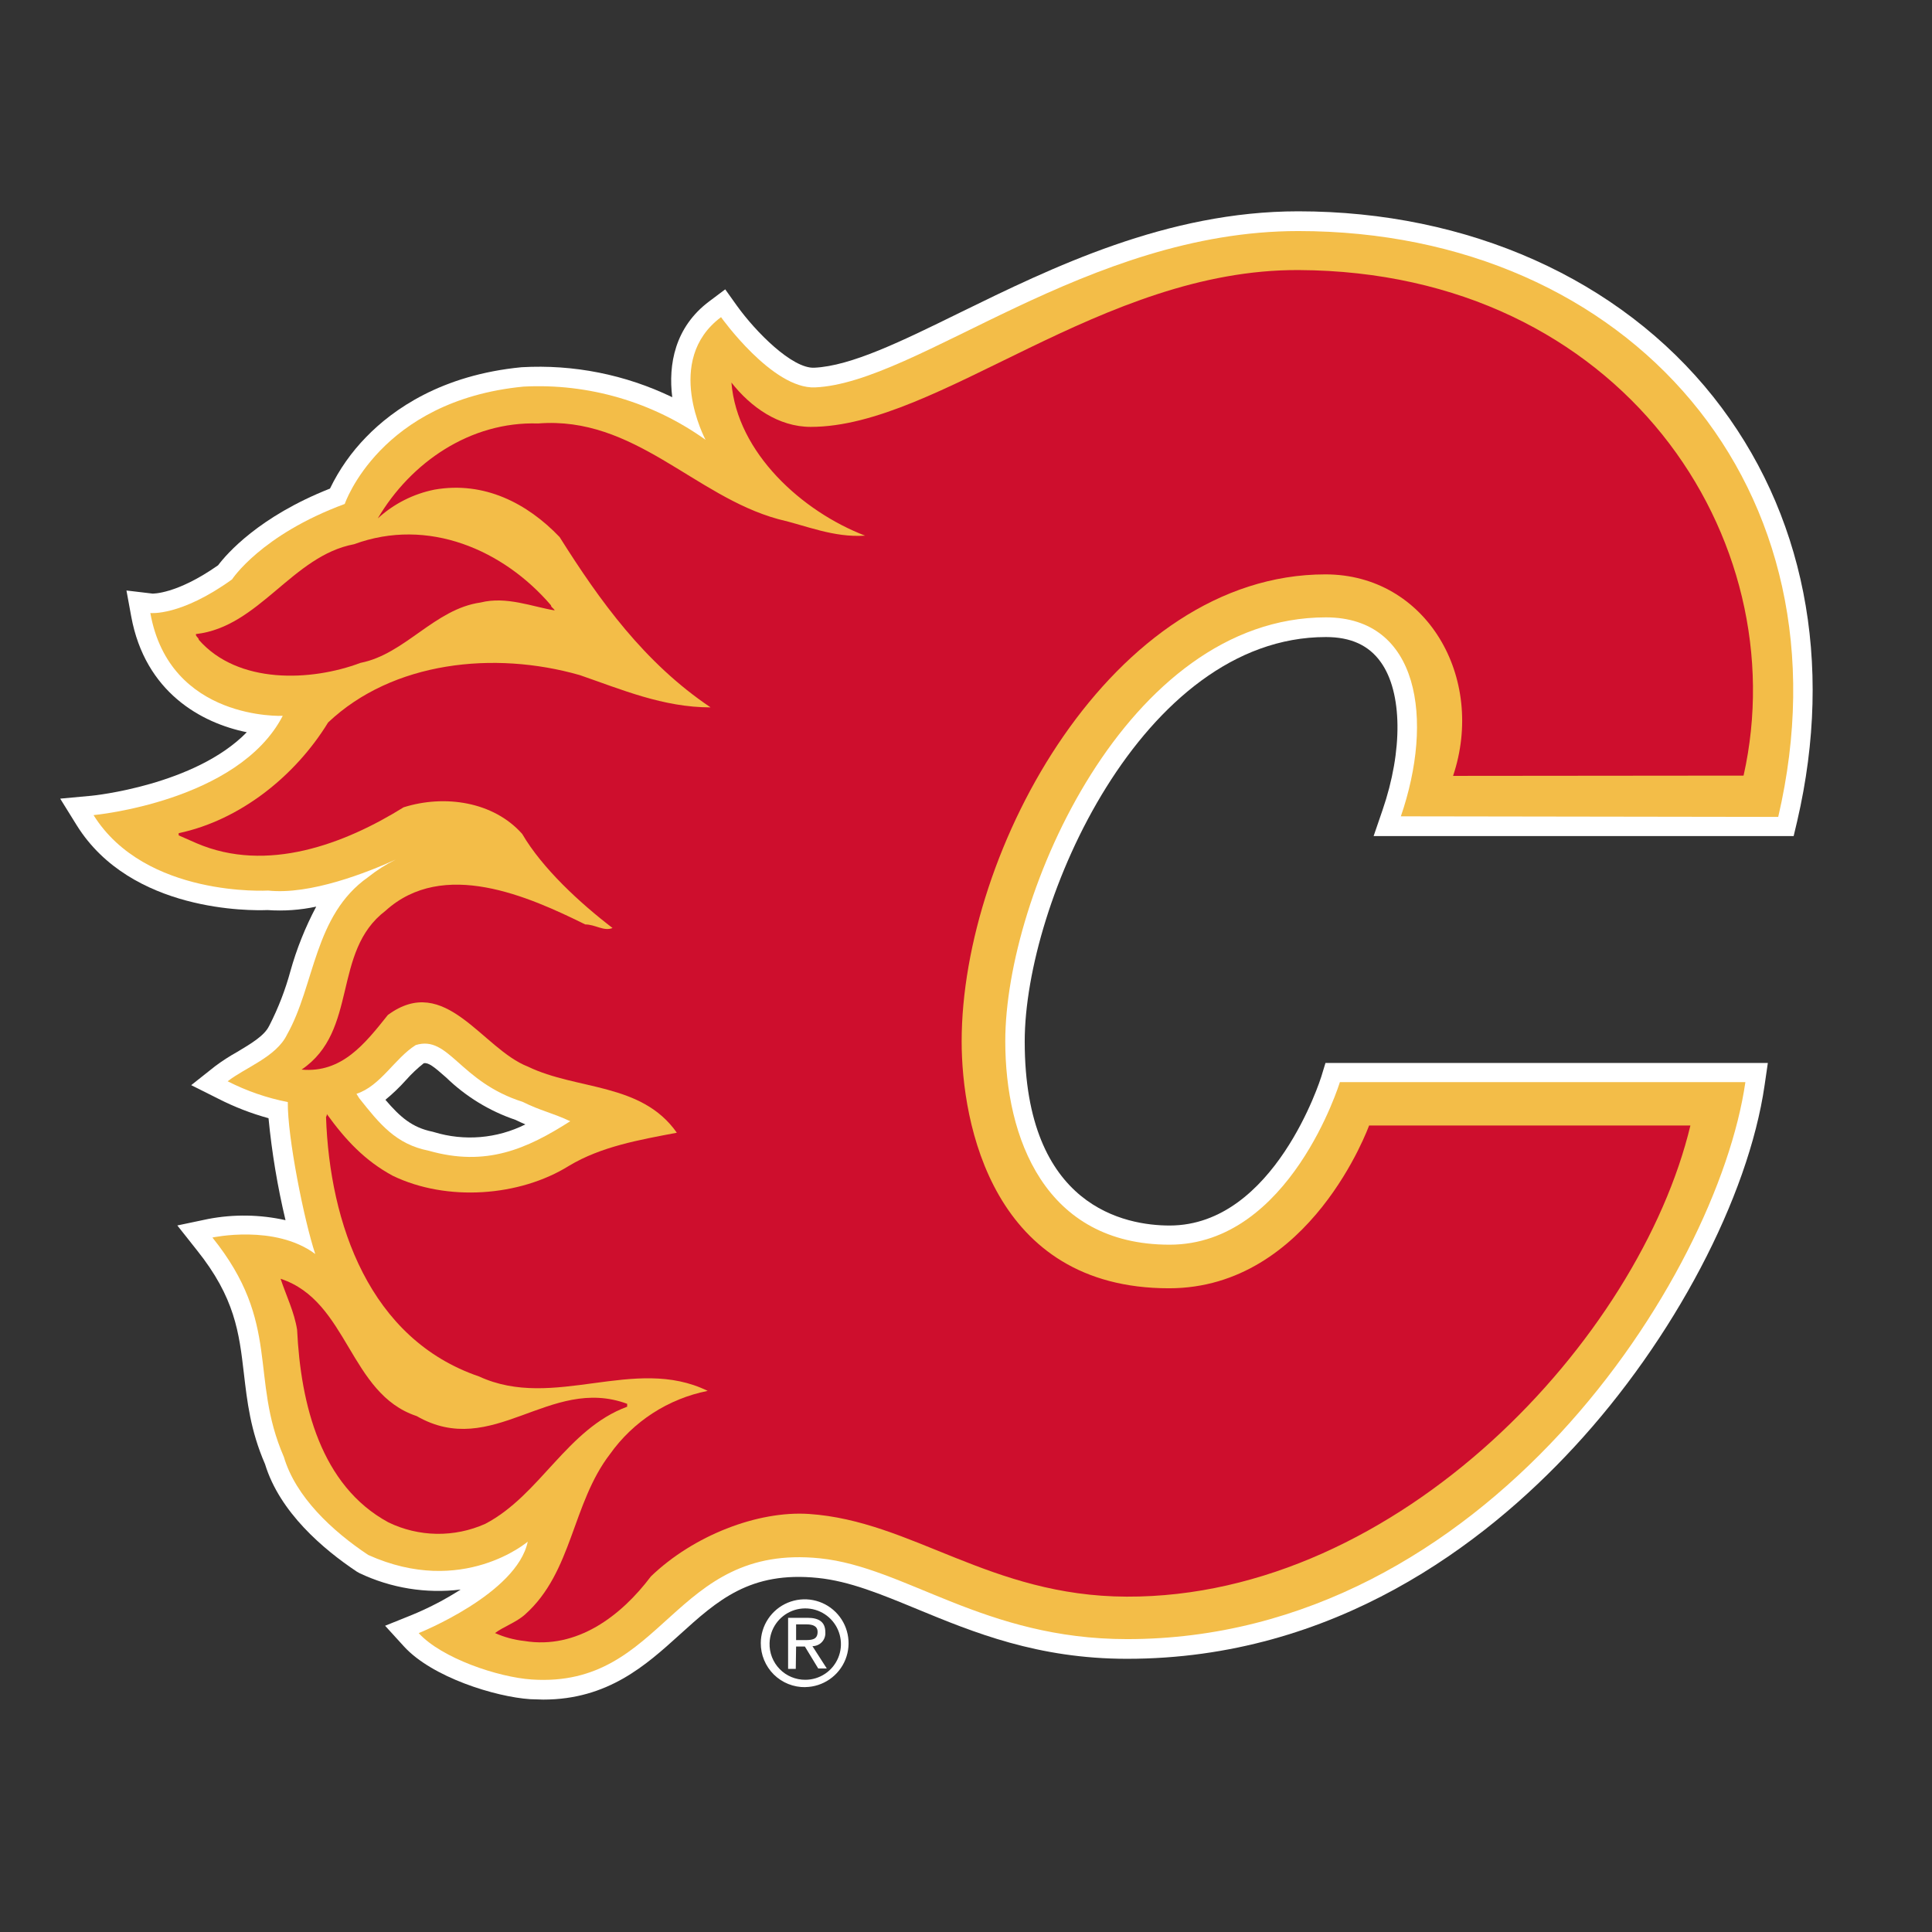 <svg width="64" height="64" viewBox="0 0 64 64" fill="none" xmlns="http://www.w3.org/2000/svg">
<rect x="0" y="0" width="64" height="64" fill="#333333" stroke="none"/>
<g clip-path="url(#clip0_33_1950)">
<path d="M56.758 13.149C53.655 9.241 48.633 7 43.006 7C38.646 7 34.84 8.867 31.781 10.365C29.857 11.31 28.191 12.125 26.973 12.181C26.243 12.215 25.033 10.996 24.407 10.122L24.024 9.585L23.498 9.98C22.352 10.836 22.134 12.078 22.269 13.158C20.716 12.408 18.998 12.066 17.276 12.165C14.625 12.422 13.015 13.564 12.132 14.475C11.642 14.976 11.236 15.553 10.931 16.185C8.579 17.113 7.51 18.347 7.225 18.725C5.84 19.698 5.045 19.662 5.055 19.664L4.189 19.561L4.346 20.416C4.807 22.939 6.678 23.953 8.175 24.256C6.464 26.014 3.071 26.358 3.033 26.36L1.994 26.456L2.545 27.344C4.346 30.224 8.318 30.17 8.861 30.147C9.402 30.185 9.945 30.147 10.475 30.033C10.114 30.713 9.827 31.43 9.62 32.171C9.452 32.788 9.222 33.385 8.932 33.954L8.912 33.991C8.754 34.316 8.299 34.581 7.858 34.846C7.605 34.987 7.36 35.145 7.127 35.319L6.334 35.947L7.238 36.4C7.768 36.67 8.323 36.885 8.895 37.042C9.005 38.179 9.193 39.308 9.458 40.42C8.614 40.231 7.741 40.218 6.892 40.381L5.874 40.595L6.516 41.406C7.786 42.988 7.922 44.151 8.079 45.498C8.188 46.421 8.292 47.379 8.78 48.502C9.267 50.097 10.704 51.318 11.822 52.064L11.914 52.115C12.956 52.609 14.116 52.797 15.26 52.656C14.738 52.991 14.186 53.277 13.612 53.511L12.757 53.855L13.383 54.542C14.315 55.562 16.41 56.212 17.567 56.288C17.71 56.288 17.847 56.301 17.995 56.301C20.133 56.301 21.396 55.164 22.512 54.153C23.765 53.019 24.845 52.04 27.092 52.271C28.14 52.378 29.175 52.806 30.372 53.3C32.247 54.074 34.374 54.95 37.336 54.95C44.212 54.95 49.185 51.138 52.144 47.937C55.441 44.377 57.917 39.669 58.455 35.947L58.562 35.212H43.908L43.769 35.667C43.754 35.716 42.221 40.597 38.745 40.597C37.301 40.597 33.945 40.003 33.945 34.5C33.945 29.898 37.83 21.103 43.921 21.103C44.746 21.103 45.343 21.374 45.742 21.936C46.457 22.937 46.478 24.863 45.796 26.841L45.503 27.696H59.417L59.535 27.198C60.758 21.93 59.772 16.948 56.758 13.149ZM17.403 37.247C16.464 37.718 15.379 37.809 14.375 37.502L14.328 37.489C13.655 37.352 13.259 37.008 12.767 36.432C13.012 36.231 13.24 36.012 13.451 35.776C13.631 35.573 13.829 35.386 14.042 35.218C14.191 35.203 14.339 35.301 14.781 35.695C15.433 36.327 16.216 36.806 17.076 37.097C17.193 37.155 17.302 37.204 17.403 37.247Z" fill="white"/>
<path d="M58.906 27.061C61.442 16.179 53.989 7.654 43.006 7.654C36.004 7.654 30.391 12.683 27.002 12.833C25.587 12.897 23.885 10.506 23.885 10.506C21.961 11.943 23.372 14.569 23.372 14.569C21.62 13.314 19.493 12.693 17.34 12.807C12.583 13.269 11.42 16.694 11.42 16.694C8.641 17.72 7.687 19.193 7.687 19.193C5.977 20.425 4.98 20.307 4.98 20.307C5.622 23.886 9.366 23.713 9.366 23.713C7.892 26.557 3.099 27.002 3.099 27.002C4.809 29.74 8.884 29.501 8.884 29.501C10.278 29.651 12.175 28.898 13.109 28.475C12.783 28.635 12.476 28.831 12.192 29.058C10.394 30.324 10.435 32.633 9.507 34.275C9.15 35.013 8.115 35.368 7.542 35.819C8.171 36.14 8.841 36.372 9.534 36.507C9.519 37.653 10.073 40.431 10.443 41.54C9.107 40.546 7.037 40.995 7.037 40.995C9.331 43.852 8.252 45.615 9.404 48.264C9.793 49.579 10.993 50.708 12.198 51.51C15.324 52.919 17.482 51.069 17.482 51.069C17.122 52.799 13.87 54.099 13.87 54.099C14.632 54.933 16.502 55.562 17.62 55.636C22.036 55.927 22.262 51.121 27.158 51.621C29.998 51.912 32.6 54.298 37.336 54.298C49.189 54.298 56.886 42.301 57.818 35.847H44.385C44.385 35.847 42.736 41.232 38.745 41.232C34.609 41.232 33.301 37.688 33.301 34.491C33.301 29.631 37.336 20.451 43.921 20.451C47.025 20.451 47.502 23.854 46.405 27.042L58.906 27.061ZM14.202 38.119C13.12 37.906 12.579 37.239 11.899 36.379L11.809 36.234C12.609 35.973 13.073 35.06 13.772 34.619C14.873 34.279 15.215 35.836 17.315 36.501C17.913 36.8 18.27 36.852 18.89 37.142C17.447 38.064 16.1 38.66 14.202 38.119Z" fill="#F3BD48"/>
<path d="M18.373 20.22C17.636 20.1 16.776 19.743 15.919 19.959C14.396 20.173 13.419 21.669 11.944 21.958C10.3 22.576 7.882 22.672 6.586 21.195C6.586 21.124 6.469 21.077 6.492 21.004C8.587 20.767 9.682 18.411 11.73 18.028C14.183 17.124 16.682 18.218 18.253 20.053C18.253 20.123 18.348 20.149 18.373 20.22Z" fill="#CE0E2D"/>
<path d="M13.802 46.909C16.325 48.361 18.204 45.551 20.776 46.503V46.599C18.777 47.337 17.896 49.528 16.073 50.48C15.567 50.706 15.018 50.818 14.464 50.81C13.91 50.801 13.364 50.672 12.866 50.43C10.629 49.218 9.962 46.528 9.842 44.05C9.748 43.456 9.485 42.934 9.295 42.361C11.54 43.097 11.563 46.169 13.802 46.909Z" fill="#CE0E2D"/>
<path d="M57.758 25.693C59.518 17.844 53.73 8.997 43.023 8.946C36.489 8.914 31.11 14.141 26.857 14.141C25.788 14.141 24.866 13.483 24.229 12.672C24.42 15.007 26.581 16.948 28.657 17.744C27.61 17.814 26.705 17.41 25.777 17.196C22.998 16.433 21.014 13.775 17.824 14.028C15.587 13.957 13.61 15.311 12.515 17.173C13.043 16.689 13.694 16.359 14.396 16.219C16.038 15.933 17.467 16.67 18.538 17.791C19.872 19.91 21.347 21.958 23.539 23.433C21.967 23.433 20.586 22.839 19.207 22.364C16.372 21.552 13.007 21.909 10.869 23.933C9.774 25.719 7.942 27.172 5.919 27.6V27.673L6.513 27.934C8.846 28.934 11.418 27.957 13.37 26.743C14.728 26.315 16.346 26.552 17.298 27.624C17.965 28.765 19.205 29.909 20.291 30.741C20.005 30.861 19.72 30.623 19.387 30.623C17.507 29.695 14.683 28.434 12.769 30.172C10.984 31.528 11.889 34.147 9.99 35.432C11.324 35.552 12.087 34.577 12.848 33.623C14.754 32.218 15.968 34.743 17.49 35.334C19.111 36.118 21.253 35.857 22.421 37.523C21.18 37.76 19.919 37.976 18.848 38.62C17.206 39.642 14.801 39.811 13.015 38.951C12.087 38.451 11.444 37.76 10.826 36.903C10.83 36.937 10.821 36.971 10.8 36.999C10.92 40.531 12.237 44.36 15.872 45.598C18.348 46.74 21.014 44.884 23.443 46.075C22.136 46.335 20.977 47.084 20.206 48.17C18.944 49.812 18.968 52.075 17.396 53.479C17.11 53.74 16.682 53.883 16.398 54.097C16.707 54.235 17.036 54.324 17.373 54.36C19.111 54.647 20.58 53.526 21.561 52.222C22.968 50.866 25.1 50.039 26.801 50.152C30.222 50.383 32.788 52.876 37.321 52.891C46.341 52.925 54.305 44.339 55.997 37.283H45.353C45.353 37.283 43.416 42.676 38.725 42.676C32.878 42.676 31.856 37.213 31.856 34.5C31.856 28.133 36.85 19.027 43.906 19.027C47.254 19.027 49.225 22.447 48.135 25.702L57.758 25.693Z" fill="#CE0E2D"/>
<path d="M25.493 54.428C25.5 54.196 25.575 53.971 25.708 53.782C25.842 53.592 26.029 53.446 26.245 53.361C26.461 53.277 26.698 53.258 26.925 53.307C27.152 53.356 27.359 53.471 27.521 53.637C27.683 53.803 27.793 54.014 27.836 54.242C27.88 54.47 27.855 54.706 27.765 54.92C27.675 55.134 27.525 55.317 27.332 55.446C27.139 55.575 26.912 55.644 26.68 55.645C26.521 55.646 26.363 55.615 26.217 55.554C26.07 55.493 25.938 55.403 25.827 55.289C25.716 55.176 25.63 55.041 25.572 54.893C25.515 54.745 25.488 54.587 25.493 54.428ZM26.68 55.887C26.966 55.882 27.244 55.793 27.48 55.63C27.716 55.468 27.899 55.24 28.006 54.974C28.112 54.708 28.138 54.417 28.079 54.136C28.021 53.856 27.881 53.599 27.677 53.398C27.474 53.197 27.215 53.06 26.934 53.006C26.653 52.951 26.362 52.981 26.097 53.091C25.833 53.201 25.607 53.386 25.448 53.624C25.288 53.862 25.203 54.142 25.202 54.428C25.201 54.622 25.238 54.814 25.313 54.993C25.387 55.171 25.496 55.334 25.633 55.47C25.771 55.606 25.934 55.713 26.114 55.785C26.294 55.857 26.486 55.892 26.68 55.889V55.887ZM26.372 54.544H26.663L27.105 55.271H27.389L26.913 54.531C26.972 54.531 27.03 54.519 27.084 54.495C27.139 54.472 27.188 54.437 27.228 54.394C27.268 54.351 27.299 54.299 27.318 54.243C27.337 54.188 27.345 54.128 27.34 54.069C27.34 53.74 27.143 53.592 26.748 53.592H26.107V55.284H26.361L26.372 54.544ZM26.372 54.33V53.81H26.718C26.895 53.81 27.084 53.849 27.084 54.059C27.084 54.315 26.891 54.33 26.675 54.33H26.372Z" fill="white"/>
</g>
<defs>
<clipPath id="clip0_33_1950">
<rect width="58.048" height="49.301" fill="white" transform="translate(2 7)"/>
</clipPath>
</defs>
</svg>

